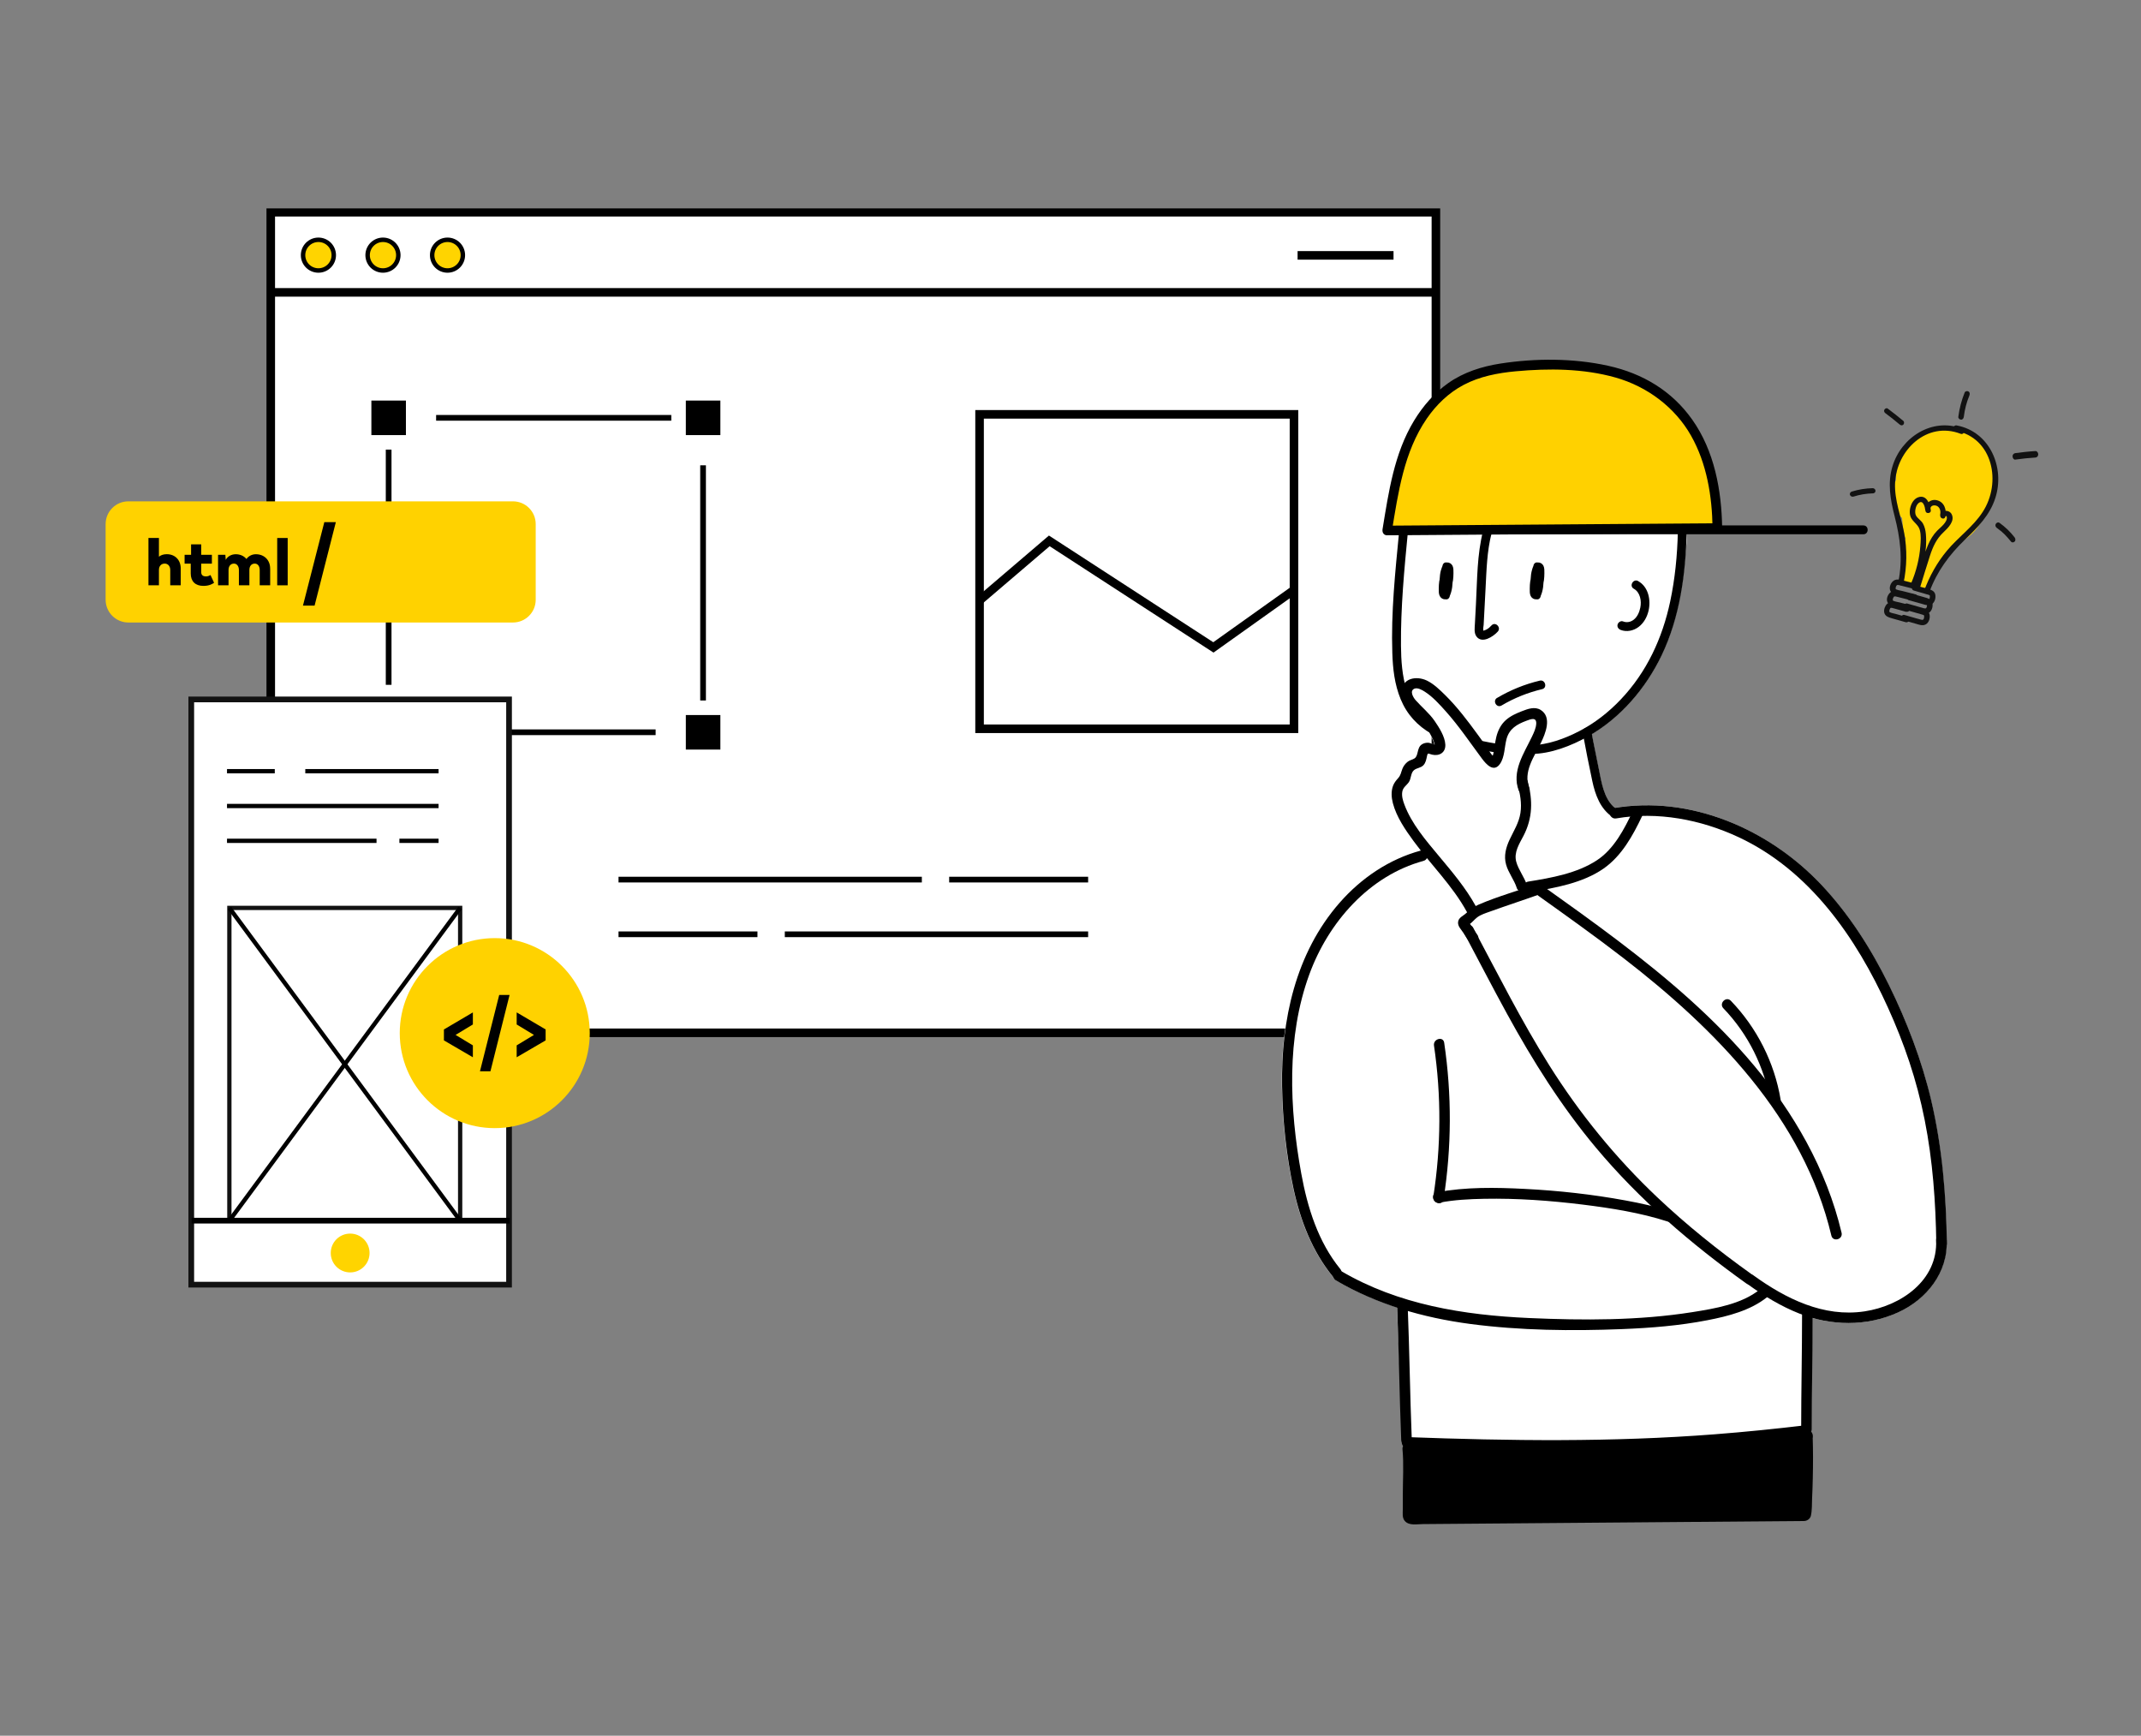 <svg width="750" height="608" viewBox="0 0 750 608" fill="none" xmlns="http://www.w3.org/2000/svg">
<rect x="0" y="0" width="750" height="608" fill="#808080" stroke="none"/>
<path d="M673.606 160.479L673.867 160.214L672.412 162.717C671.628 164.993 673.308 166.434 672.561 165.107C672.412 164.841 672.3 164.576 672.188 164.31C671.628 163.096 671.33 161.959 671.255 160.631C671.143 158.659 671.815 156.573 672.86 154.942C675.472 150.921 679.839 149.48 684.392 150.163C688.05 150.694 691.931 152.704 694.655 155.245C697.529 157.938 698.835 161.921 698.985 165.789C699.134 169.317 698.164 172.996 697.044 176.296C695.924 179.595 694.432 182.63 692.267 185.361C690.252 187.864 687.154 190.291 683.944 190.746C678.458 191.505 676.48 186.195 675.174 181.833C673.793 177.244 673.942 172.541 676.293 168.293C678.346 164.538 681.481 161.2 684.094 157.862L692.006 165.903C691.632 166.282 691.259 166.662 690.886 167.079C689.804 168.255 691.334 166.282 690.438 167.61C689.841 168.52 689.281 169.431 688.796 170.379C688.535 170.872 688.311 171.365 688.124 171.858C688.497 170.948 687.975 172.351 687.9 172.541C687.564 173.489 687.266 174.475 687.005 175.461C685.661 180.392 685.325 187.105 679.279 188.509C675.696 189.343 672.076 187.598 670.621 184.147C669.538 181.492 670.061 178.875 670.658 176.182C671.031 174.627 670.994 174.589 670.994 173.299C670.994 174.323 670.919 173.11 670.807 172.73C670.994 173.223 671.031 173.261 670.807 172.92C670.583 172.579 670.621 172.617 670.882 173.072L671.33 173.451C673.121 174.361 674.726 173.868 676.181 172.01L676.405 171.403C676.181 171.972 675.957 172.541 675.659 173.11C674.763 174.703 673.308 175.878 671.516 176.296C668.717 177.016 665.284 175.385 664.612 172.313C663.231 165.751 665.022 158.773 669.837 154.031C672.711 151.225 677.002 148.835 680.884 151.149C684.765 153.463 684.616 158.81 684.691 162.907C684.803 169.886 684.504 179.368 677.488 183.009C673.644 184.981 669.053 184.336 666.03 181.188C663.007 178.04 662.373 173.565 663.567 169.582C664.761 165.6 669.911 163.893 672.934 167.079C676.517 170.872 676.779 175.84 677.413 180.771C677.562 181.871 677.712 183.009 677.824 184.109C677.898 184.792 677.562 183.768 677.936 184.564C677.114 182.743 677.114 183.085 677.936 183.881C678.943 184.905 679.764 186.119 680.212 187.523C680.884 189.533 680.361 191.315 679.578 193.212L673.27 184.867C674.95 184.564 676.667 184.223 678.346 183.919L679.839 195.108C679.167 195.108 679.167 195.032 679.839 194.957C680.399 194.691 680.399 194.729 679.839 195.07C677.45 196.815 673.494 195.563 672.188 193.022C670.658 190.064 671.666 187.105 674.203 185.247C675.734 184.109 677.898 183.502 679.802 183.73C682.601 184.109 684.915 185.626 685.288 188.66C685.624 191.24 684.019 194.388 681.294 194.919C679.615 195.222 677.898 195.563 676.219 195.867C673.942 196.284 671.815 195.753 670.322 193.819C668.829 191.884 668.978 189.684 669.874 187.485L670.061 187.067L669.314 189.95L670.322 192.302L669.986 191.96C669.762 191.771 669.501 191.543 669.314 191.315C668.344 190.329 667.672 189.191 667.224 187.864C666.59 185.967 666.59 183.768 666.329 181.795C666.217 180.885 666.105 180.013 665.993 179.102C665.918 178.647 665.881 178.192 665.806 177.775C665.881 178.344 665.881 178.23 665.806 177.737C665.657 176.94 665.433 176.22 665.246 175.423C665.06 174.627 665.619 176.03 665.209 175.385C664.724 174.627 666.105 176.258 665.022 175.12L674.39 172.617C674.315 172.92 674.241 174.247 674.203 173.375C674.241 174.627 674.091 173.489 674.054 173.185C674.353 173.641 674.39 173.716 674.129 173.375C674.017 173.148 673.793 172.958 673.532 172.882C674.241 173.451 673.27 172.958 672.86 172.806L672.3 172.92C672.897 172.73 672.897 172.768 672.3 172.958L672.711 172.692C672.3 173.034 672.225 173.072 672.487 172.768C672.748 172.465 672.711 172.541 672.375 172.958C672.636 172.389 672.748 172.275 672.599 172.579C672.487 172.844 672.897 171.592 672.972 171.327C673.084 170.834 673.158 170.379 673.233 169.886C673.084 170.91 673.308 169.089 673.308 168.9C673.42 167.572 673.494 166.245 673.532 164.917C673.569 163.589 673.532 162.262 673.494 160.934C673.494 160.366 673.42 159.835 673.382 159.266C673.382 158.924 673.345 158.583 673.308 158.279C673.382 158.962 673.681 159.607 674.166 160.138L676.629 161.617C677.488 161.807 678.271 161.693 678.943 161.276C678.682 161.428 678.421 161.579 678.159 161.769C679.13 161.124 677.637 162.3 677.45 162.49C677.226 162.717 677.002 162.983 676.816 163.248C677.189 162.755 677.189 162.755 676.816 163.286C676.555 163.779 676.256 164.31 675.957 164.803C675.771 165.183 675.808 165.107 676.032 164.576C675.92 164.879 675.808 165.183 675.696 165.524C675.51 166.169 675.36 166.813 675.248 167.458C675.435 166.093 675.286 168.141 675.286 168.406C675.286 168.748 675.286 169.051 675.36 169.393C675.286 168.71 675.286 168.672 675.398 169.355L668.493 165.372L668.829 165.296L666.366 166.776C666.105 167.041 665.955 167.382 665.843 167.724C665.545 168.482 665.694 168.141 666.291 166.662C666.627 165.941 666.926 165.448 667.523 164.803C668.643 163.59 670.135 162.869 671.74 162.641C675.099 162.186 678.047 163.817 679.988 166.548C681.481 168.634 682.153 171.251 682.153 173.83C682.153 175.423 681.854 177.016 681.556 178.571C681.444 179.102 681.294 179.633 681.182 180.164C681.108 180.392 681.071 180.657 680.996 180.923C681.071 180.24 681.071 180.088 681.071 180.506C681.071 180.961 681.033 180.809 680.959 180.051L677.264 177.396C677.264 177.396 674.017 178.23 674.539 179.14C674.353 178.837 675.099 176.637 675.211 176.22C675.659 174.134 676.181 172.086 676.853 170.075C678.383 165.524 680.585 161.238 684.019 157.862C686.109 155.776 689.878 155.587 691.931 157.862C694.17 160.366 693.872 163.4 691.931 165.903L688.012 170.986C687.676 171.403 687.378 171.82 687.042 172.237C687.415 171.744 687.079 172.199 686.93 172.427C686.407 173.185 685.885 173.944 685.512 174.816C685.773 174.247 685.586 174.665 685.512 175.006C685.101 176.675 685.437 174.627 685.4 175.575C685.4 176.068 685.4 176.561 685.437 177.054C685.362 176.409 685.437 177.054 685.512 177.32C685.773 178.306 686.034 179.292 686.37 180.278C686.519 180.657 686.669 181.037 686.818 181.454C687.079 182.099 687.117 182.212 686.967 181.795C686.706 181.15 686.258 180.619 685.624 180.24L682.787 179.482C682.265 179.482 681.145 180.051 681.929 179.52C682.153 179.368 683.31 178.571 682.339 179.368C682.974 178.875 683.459 178.268 683.982 177.699C683.198 178.533 684.094 177.509 684.243 177.32C684.504 176.902 684.765 176.485 684.989 176.068C685.176 175.689 685.362 175.347 685.549 174.968C685.736 174.551 685.96 173.982 685.661 174.741C686.37 172.92 686.93 171.099 687.341 169.203C687.49 168.596 687.602 167.989 687.676 167.382C687.564 168.293 687.676 166.472 687.676 166.472C687.676 166.32 687.602 164.841 687.676 165.6C687.751 166.282 687.415 164.727 687.415 164.576C687.378 164.045 687.788 165.069 687.303 164.272C687.266 164.196 686.445 162.755 687.005 163.741L686.631 163.362C687.005 163.627 687.042 163.665 686.706 163.438C686.258 163.134 685.81 162.869 685.362 162.603C684.131 161.921 684.317 161.959 683.086 161.579C682.862 161.503 681.332 161.314 682.227 161.39H681.63C682.004 161.39 682.041 161.39 681.742 161.428C681.369 161.541 681.444 161.503 682.078 161.314L681.705 161.541C682.19 161.162 682.302 161.124 682.004 161.39C681.742 161.693 681.78 161.617 682.227 161.124C681.668 161.883 682.377 160.783 682.377 160.29C682.377 160.024 681.817 158.735 682.078 159.266C683.72 162.262 684.243 166.093 681.444 168.596C679.242 170.568 675.659 170.948 673.532 168.596C671.591 166.434 671.18 162.679 673.532 160.555L673.606 160.479Z" fill="#FFD400"/>
<path d="M676.232 194.024L679.136 192.762C681.149 191.87 682.892 194.024 681.498 195.696C679.059 198.592 677.007 201.749 675.264 205.092C674.877 205.835 673.87 206.132 673.096 205.946C671.392 205.538 669.573 205.278 667.908 204.758C666.746 204.386 665.894 203.495 666.011 202.269C666.088 201.489 666.63 200.821 666.785 200.041C667.095 198.592 666.979 196.921 667.017 195.436C667.056 193.579 667.095 191.722 667.017 189.865C667.017 188.342 669.224 187.302 670.308 188.565C671.547 190.013 672.206 191.647 672.244 193.504C672.244 194.99 671.896 196.587 672.322 197.85C672.438 198.147 672.244 197.701 672.36 197.998C672.399 198.073 672.67 198.37 672.631 198.444C672.631 198.37 671.199 198.184 671.238 198.518C671.238 198.444 671.392 198.258 671.431 198.184C671.315 198.444 671.509 197.961 671.509 197.924C671.663 197.515 671.818 197.107 671.934 196.661C672.167 195.956 672.36 195.213 672.438 194.47C672.438 194.136 672.438 193.764 672.438 193.43C672.438 193.282 672.322 193.096 672.322 192.947C672.399 192.984 672.36 192.947 672.322 192.873C671.973 192.353 672.477 192.464 673.793 193.133L674.49 192.464C673.638 193.541 673.212 195.138 672.941 196.438C672.631 197.813 672.477 199.335 672.67 200.747L672.399 199.818L672.477 200.004L671.78 199.335L671.934 199.41L670.967 199.15C670.967 199.15 670.502 199.372 670.967 199.075C671.199 198.964 671.431 198.815 671.663 198.704C671.857 198.592 672.089 198.333 672.322 198.295C672.167 198.964 672.554 199.521 673.406 199.967C672.36 200.078 671.47 199.038 671.47 198.11C671.47 197.033 672.36 196.364 673.406 196.253C674.451 196.141 675.497 196.884 675.884 197.813C676.348 198.89 675.961 200.041 675.148 200.858C673.987 201.972 671.586 203.495 669.921 202.566C668.256 201.638 668.682 198.815 668.914 197.218C669.147 195.436 669.65 193.727 670.386 192.093C670.734 191.313 671.083 190.422 671.857 189.939C672.864 189.308 674.141 189.456 675.032 190.236C676.465 191.499 676.503 193.764 676.232 195.473C676.116 196.29 675.922 197.107 675.651 197.887C675.38 198.667 675.109 199.558 674.645 200.301C673.561 202.009 671.315 202.529 669.805 200.932C668.489 199.521 668.179 197.627 668.256 195.807C668.334 194.247 668.721 192.464 667.559 191.165L670.85 189.865C670.889 192.204 670.85 194.507 670.773 196.847C670.773 197.924 670.734 199.001 670.579 200.041C670.502 200.561 670.424 201.081 670.27 201.601C670.115 202.046 669.728 202.752 669.689 203.012V202.009V202.158C669.573 201.898 669.418 201.601 669.224 201.341C668.953 201.044 668.643 201.118 669.147 201.229C669.379 201.304 669.611 201.341 669.844 201.378L671.238 201.712L674.025 202.344L671.857 203.198C673.716 199.558 676.039 196.216 678.671 193.059L681.033 195.993L678.129 197.255C677.161 197.664 676.039 197.515 675.497 196.587C674.993 195.807 675.226 194.47 676.193 194.061L676.232 194.024Z" fill="#FFD400"/>
<path d="M685.422 149.02C697.048 151.194 702.385 163.745 698.992 174.389C697.086 180.417 692.817 184.728 688.357 189.001C682.868 194.303 678.522 200.14 675.892 207.35C675.472 208.495 673.643 207.999 674.062 206.855C675.93 201.781 678.56 197.05 682.029 192.892C685.955 188.161 691.178 184.537 694.532 179.349C701.203 169.163 698.268 153.331 684.926 150.851C683.706 150.622 684.24 148.791 685.422 149.02Z" fill="#121212"/>
<path d="M686.826 151.956C674.979 147.385 664.306 157.763 663.852 169.191C663.587 175.186 665.933 180.843 667.031 186.651C668.129 192.458 668.015 198.49 666.804 204.335C666.577 205.497 664.76 205.01 664.987 203.848C666.615 195.905 665.669 188.487 663.663 180.731C662.186 174.961 661.165 169.191 662.943 163.346C666.009 153.192 676.834 146.111 687.356 150.158C688.491 150.607 687.999 152.406 686.864 151.956H686.826Z" fill="#121212"/>
<path d="M670.986 205.042L675.007 206.181C676.182 206.523 677.623 206.827 677.927 208.231C678.154 209.294 677.851 210.661 677.017 211.42C675.879 212.445 674.438 211.876 673.148 211.496C671.669 211.078 670.19 210.661 668.673 210.243C667.497 209.902 667.99 208.079 669.166 208.421C670.569 208.839 671.973 209.218 673.414 209.636C673.755 209.712 674.058 209.826 674.4 209.902C674.703 209.978 675.007 210.129 675.348 210.129C675.462 210.129 675.538 210.129 675.651 210.091C675.538 210.091 675.765 209.978 675.651 210.091C675.765 209.978 675.879 209.826 675.917 209.712C675.955 209.598 675.993 209.522 675.993 209.408C676.031 209.256 676.031 209.256 676.031 209.104C676.031 208.915 676.068 208.725 675.993 208.573C675.955 208.497 676.031 208.573 675.879 208.497C675.879 208.497 675.613 208.383 675.689 208.383C675.386 208.269 675.082 208.193 674.779 208.117L670.418 206.865C669.242 206.523 669.735 204.701 670.911 205.042H670.986Z" fill="#121212"/>
<path d="M670.686 206.35L666.05 205.171C665.68 205.097 665.352 204.987 664.983 204.913C664.819 204.913 664.614 204.913 664.573 204.913C664.655 204.876 664.368 205.097 664.45 205.023C664.368 205.134 664.286 205.245 664.204 205.392C664.162 205.503 664.162 205.503 664.204 205.429C664.204 205.503 664.162 205.539 664.121 205.613C664.08 205.724 664.039 205.871 664.039 205.982C664.039 205.834 664.039 206.166 664.039 206.203C664.039 205.982 664.162 206.461 664.039 206.276C664.039 206.313 664.121 206.387 664.162 206.424C664.121 206.35 664.162 206.35 664.204 206.424C664.039 206.35 664.491 206.571 664.368 206.498C664.983 206.756 665.721 206.866 666.378 207.014C667.937 207.419 669.455 207.787 671.014 208.193C671.547 208.34 671.875 208.856 671.711 209.335C671.547 209.814 670.973 210.109 670.44 209.962C669.045 209.593 667.65 209.262 666.255 208.893C665.557 208.709 664.86 208.561 664.162 208.34C663.465 208.119 662.85 207.861 662.439 207.345C661.701 206.424 661.988 205.097 662.603 204.176C662.973 203.623 663.547 203.144 664.286 203.033C665.024 202.923 665.763 203.107 666.501 203.291L671.26 204.508C671.793 204.655 672.122 205.171 671.958 205.65C671.793 206.129 671.219 206.424 670.686 206.276V206.35Z" fill="#121212"/>
<path d="M669.986 208.042L674.007 209.181C675.182 209.523 676.623 209.827 676.927 211.231C677.154 212.294 676.851 213.661 676.017 214.42C674.879 215.445 673.438 214.876 672.148 214.496C670.669 214.078 669.19 213.661 667.673 213.243C666.497 212.902 666.99 211.079 668.166 211.421C669.569 211.839 670.973 212.218 672.414 212.636C672.755 212.712 673.058 212.826 673.4 212.902C673.703 212.978 674.007 213.129 674.348 213.129C674.462 213.129 674.538 213.129 674.651 213.091C674.538 213.091 674.765 212.978 674.651 213.091C674.765 212.978 674.879 212.826 674.917 212.712C674.955 212.598 674.993 212.522 674.993 212.408C675.031 212.256 675.031 212.256 675.031 212.104C675.031 211.915 675.068 211.725 674.993 211.573C674.955 211.497 675.031 211.573 674.879 211.497C674.879 211.497 674.613 211.383 674.689 211.383C674.386 211.269 674.082 211.193 673.779 211.117L669.418 209.865C668.242 209.523 668.735 207.701 669.911 208.042H669.986Z" fill="#121212"/>
<path d="M669.686 210.35L665.05 209.171C664.68 209.097 664.352 208.987 663.983 208.913C663.819 208.913 663.614 208.913 663.573 208.913C663.655 208.876 663.368 209.097 663.45 209.023C663.368 209.134 663.286 209.245 663.204 209.392C663.162 209.503 663.162 209.503 663.204 209.429C663.204 209.503 663.162 209.539 663.121 209.613C663.08 209.724 663.039 209.871 663.039 209.982C663.039 209.834 663.039 210.166 663.039 210.203C663.039 209.982 663.162 210.461 663.039 210.276C663.039 210.313 663.121 210.387 663.162 210.424C663.121 210.35 663.162 210.35 663.204 210.424C663.039 210.35 663.491 210.571 663.368 210.498C663.983 210.756 664.721 210.866 665.378 211.014C666.937 211.419 668.455 211.787 670.014 212.193C670.547 212.34 670.875 212.856 670.711 213.335C670.547 213.814 669.973 214.109 669.44 213.962C668.045 213.593 666.65 213.262 665.255 212.893C664.557 212.709 663.86 212.561 663.162 212.34C662.465 212.119 661.85 211.861 661.439 211.345C660.701 210.424 660.988 209.097 661.603 208.176C661.973 207.623 662.547 207.144 663.286 207.033C664.024 206.923 664.763 207.107 665.501 207.291L670.26 208.508C670.793 208.655 671.122 209.171 670.958 209.65C670.793 210.129 670.219 210.424 669.686 210.276V210.35Z" fill="#121212"/>
<path d="M668.986 212.042L673.007 213.181C674.182 213.523 675.623 213.827 675.927 215.231C676.154 216.294 675.851 217.661 675.017 218.42C673.879 219.445 672.438 218.876 671.148 218.496C669.669 218.078 668.19 217.661 666.673 217.243C665.497 216.902 665.99 215.079 667.166 215.421C668.569 215.839 669.973 216.218 671.414 216.636C671.755 216.712 672.058 216.826 672.4 216.902C672.703 216.978 673.007 217.129 673.348 217.129C673.462 217.129 673.538 217.129 673.651 217.091C673.538 217.091 673.765 216.978 673.651 217.091C673.765 216.978 673.879 216.826 673.917 216.712C673.955 216.598 673.993 216.522 673.993 216.408C674.031 216.256 674.031 216.256 674.031 216.104C674.031 215.915 674.068 215.725 673.993 215.573C673.955 215.497 674.031 215.573 673.879 215.497C673.879 215.497 673.613 215.383 673.689 215.383C673.386 215.269 673.082 215.193 672.779 215.117L668.418 213.865C667.242 213.523 667.735 211.701 668.911 212.042H668.986Z" fill="#121212"/>
<path d="M667.817 214.35L663.645 213.171C663.312 213.097 663.017 212.987 662.685 212.913C662.537 212.913 662.352 212.913 662.315 212.913C662.389 212.876 662.131 213.097 662.205 213.023C662.131 213.134 662.057 213.245 661.983 213.392C661.946 213.503 661.946 213.503 661.983 213.429C661.983 213.503 661.946 213.539 661.909 213.613C661.872 213.724 661.835 213.871 661.835 213.982C661.835 213.834 661.835 214.166 661.835 214.203C661.835 213.982 661.946 214.461 661.835 214.276C661.835 214.313 661.909 214.387 661.946 214.424C661.909 214.35 661.946 214.35 661.983 214.424C661.835 214.35 662.242 214.571 662.131 214.498C662.685 214.756 663.349 214.866 663.94 215.014C665.343 215.419 666.709 215.787 668.113 216.193C668.593 216.34 668.888 216.856 668.74 217.335C668.593 217.814 668.076 218.109 667.596 217.962C666.34 217.593 665.085 217.262 663.829 216.893C663.202 216.709 662.574 216.561 661.946 216.34C661.319 216.119 660.765 215.861 660.395 215.345C659.731 214.424 659.989 213.097 660.543 212.176C660.875 211.623 661.392 211.144 662.057 211.033C662.722 210.923 663.386 211.107 664.051 211.291L668.334 212.508C668.814 212.655 669.109 213.171 668.962 213.65C668.814 214.129 668.297 214.424 667.817 214.276V214.35Z" fill="#121212"/>
<path d="M670.885 204.809C672.323 200.192 673.496 195.388 675.389 190.921C676.183 189.045 677.205 187.318 678.605 185.892C679.324 185.141 680.157 184.503 680.838 183.715C681.179 183.34 681.482 182.927 681.709 182.476C681.936 182.063 682.049 181.576 681.974 181.088C681.86 180.675 681.671 180.637 681.444 180.937L679.627 180.45C679.854 179.399 679.779 178.198 678.87 177.447C677.962 176.696 675.956 176.884 676.297 178.498L674.442 178.761C674.329 177.672 673.723 174.895 672.096 176.208C670.998 177.072 670.544 179.549 671.226 180.675C671.869 181.726 673.042 182.326 673.648 183.452C674.253 184.578 674.518 185.779 674.632 187.018C675.199 193.098 673.496 199.629 671.15 205.146C670.696 206.235 669.068 205.296 669.523 204.208C671.263 200.117 672.361 195.763 672.702 191.334C672.853 189.495 673.004 187.468 672.512 185.667C672.02 183.865 670.506 183.114 669.56 181.576C668.236 179.436 669.371 175.232 671.793 174.257C674.821 173.018 676.145 176.546 676.373 178.798C676.486 179.849 674.745 180.074 674.518 179.061C674.026 176.771 675.994 174.707 678.378 175.195C681.103 175.758 681.974 178.573 681.482 180.975C681.217 182.176 679.514 181.651 679.665 180.487C679.93 178.535 682.693 178.46 683.601 179.999C685.001 182.439 682.39 184.954 680.8 186.455C678.34 188.744 677.092 191.522 676.07 194.675C674.934 198.203 673.837 201.768 672.739 205.334C672.399 206.498 670.544 206.01 670.923 204.846L670.885 204.809Z" fill="#121212"/>
<path d="M689.893 138.514C688.892 140.904 688.238 143.454 687.931 146.004C687.854 146.522 687.546 147 686.969 147C686.507 147 685.93 146.562 686.007 146.004C686.392 143.056 687.123 140.227 688.238 137.478C688.431 137 689.162 136.88 689.546 137.12C690.047 137.398 690.085 137.996 689.893 138.474V138.514Z" fill="#121212"/>
<path d="M665.546 148.774C663.924 147.374 662.198 146.047 660.437 144.72C660.058 144.462 659.851 143.909 660.127 143.467C660.368 143.062 660.921 142.841 661.3 143.135C663.164 144.499 664.959 145.973 666.754 147.447C667.099 147.742 667.065 148.442 666.754 148.737C666.374 149.106 665.926 149.069 665.546 148.737V148.774Z" fill="#121212"/>
<path d="M705.941 158.725C708.314 158.408 710.686 158.136 713.059 158C713.548 158 714 158.544 714 159.133C714 159.768 713.586 160.221 713.059 160.267C710.686 160.403 708.314 160.674 705.941 160.992C705.452 161.082 705 160.403 705 159.859C705 159.179 705.452 158.816 705.941 158.725Z" fill="#121212"/>
<path d="M656.026 172.816C653.727 172.89 651.428 173.26 649.246 173.964C648.739 174.113 648.193 173.779 648.038 173.334C647.882 172.816 648.232 172.334 648.7 172.186C651.077 171.445 653.532 171.074 656.026 171C656.532 171 657 171.445 657 171.926C657 172.445 656.571 172.816 656.026 172.853V172.816Z" fill="#121212"/>
<path d="M700.444 183.149C702.424 184.572 704.216 186.28 705.747 188.272C706.046 188.678 706.121 189.328 705.747 189.694C705.411 190.06 704.776 190.142 704.44 189.694C703.693 188.759 702.909 187.865 702.087 187.052C701.901 186.849 701.677 186.645 701.453 186.483C701.341 186.402 701.228 186.28 701.154 186.198C701.079 186.158 701.042 186.076 700.967 186.036C700.93 186.036 700.818 185.914 700.892 185.995C700.444 185.629 699.959 185.263 699.473 184.897C699.063 184.613 698.838 184.003 699.137 183.515C699.399 183.068 699.959 182.824 700.407 183.149H700.444Z" fill="#121212"/>
<g clip-path="url(#clip0_2426_6530)">
<path d="M375.355 162.103C373.552 162.829 371.749 163.555 369.831 163.796C367.914 164.038 365.865 163.654 364.393 162.43C362.841 161.124 362.187 159.023 361.996 156.986C361.805 154.95 362.056 152.918 361.986 150.883C361.818 147.236 360.541 143.678 358.369 140.754C362.684 140.437 367.055 141.813 370.419 144.527C373.783 147.242 376.06 151.213 376.682 155.49C377.066 158.133 376.713 161.533 374.24 162.635" fill="#FFD400"/>
<path d="M375.865 163.034C373.069 164.173 370.152 165.31 367.058 164.754C364.245 164.241 362.281 162.267 361.434 159.599C360.491 156.628 361.122 153.473 360.885 150.409C360.632 147.083 359.369 143.947 357.394 141.268C356.881 140.577 357.639 139.719 358.345 139.666C364.634 139.33 370.736 142.154 374.407 147.228C376.243 149.765 377.467 152.779 377.783 155.925C378.084 158.768 377.531 162.126 374.75 163.566C373.532 164.198 372.492 162.314 373.73 161.703C376.247 160.4 375.918 156.751 375.388 154.449C374.802 151.885 373.589 149.455 371.886 147.463C368.54 143.541 363.514 141.534 358.373 141.822L359.324 140.221C360.844 142.311 361.977 144.7 362.583 147.244C363.228 149.95 363.028 152.606 363.047 155.366C363.067 158.126 363.624 161.314 366.488 162.412C369.352 163.509 372.292 162.231 374.885 161.211C376.142 160.701 377.202 162.565 375.905 163.075L375.865 163.034Z" fill="#121212"/>
<path d="M376.365 161.952C381.796 166.501 386.511 171.868 390.31 177.85C392.16 180.81 393.826 183.91 395.208 187.127C396.396 189.899 397.662 192.832 397.879 195.876C398.232 200.613 394.045 205.846 389.092 202.974C383.461 199.692 382.213 191.461 379.998 185.919C377.066 178.536 372.877 171.704 370.998 163.93C370.713 162.738 372.553 162.294 372.837 163.486C374.642 170.857 378.533 177.383 381.392 184.322C382.947 188.085 386.941 205.388 393.668 201.411C397.264 199.294 395.926 194.405 394.824 191.312C393.509 187.632 391.789 184.069 389.825 180.705C385.955 174.078 380.905 168.204 375.036 163.287C374.101 162.492 375.47 161.197 376.405 161.952L376.365 161.952Z" fill="#121212"/>
</g>
<g clip-path="url(#clip1_2426_6530)">
<path d="M456.84 225.527C456.976 225.106 457.111 224.629 457.301 224.235C457.355 223.758 457.626 223.309 458.06 223.084C458.331 222.972 458.629 222.972 458.9 223.028C459.686 222.972 460.445 223.421 460.825 224.179C461.204 224.965 461.15 225.948 461.15 226.791C461.15 227.633 461.096 228.475 460.988 229.289C460.96 229.514 460.879 229.739 460.852 229.963C460.798 231.143 460.662 232.294 460.337 233.417C460.201 233.838 460.066 234.315 459.876 234.708C459.822 235.186 459.551 235.635 459.117 235.86C458.846 235.972 458.548 235.972 458.277 235.916C457.491 235.972 456.732 235.523 456.352 234.765C455.946 234.006 456 233.024 456 232.181C456 231.339 456.054 230.497 456.163 229.683C456.19 229.458 456.271 229.233 456.298 229.009C456.352 227.829 456.488 226.678 456.813 225.555L456.84 225.527Z" fill="black"/>
<path d="M488.69 225.527C488.826 225.106 488.961 224.629 489.151 224.235C489.205 223.758 489.476 223.309 489.91 223.084C490.181 222.972 490.479 222.972 490.75 223.028C491.536 222.972 492.295 223.421 492.675 224.179C493.054 224.965 493 225.948 493 226.791C493 227.633 492.946 228.475 492.837 229.289C492.81 229.514 492.729 229.739 492.702 229.963C492.648 231.143 492.512 232.294 492.187 233.417C492.051 233.838 491.916 234.315 491.726 234.708C491.672 235.186 491.401 235.635 490.967 235.86C490.696 235.972 490.398 235.972 490.127 235.916C489.341 235.972 488.582 235.523 488.202 234.765C487.823 233.978 487.877 232.996 487.877 232.153C487.877 231.311 487.931 230.469 488.04 229.654C488.067 229.43 488.148 229.205 488.175 228.981C488.229 227.801 488.365 226.65 488.69 225.527Z" fill="black"/>
</g>
<g clip-path="url(#clip2_2426_6530)">
<rect x="95.263" y="74.33" width="407.84" height="287.555" fill="white"/>
<path d="M503.001 74.344H94.847V361.78H503.001V74.344Z" stroke="black" stroke-width="3" stroke-miterlimit="10"/>
<path d="M488.159 89.455H454.551" stroke="black" stroke-width="3" stroke-miterlimit="10"/>
<path d="M111.543 94.752C114.513 94.752 116.921 92.344 116.921 89.374C116.921 86.404 114.513 83.997 111.543 83.997C108.574 83.997 106.166 86.404 106.166 89.374C106.166 92.344 108.574 94.752 111.543 94.752Z" fill="#FFD400" stroke="black" stroke-width="1.56" stroke-miterlimit="10"/>
<path d="M134.155 94.752C137.125 94.752 139.533 92.344 139.533 89.374C139.533 86.404 137.125 83.997 134.155 83.997C131.185 83.997 128.778 86.404 128.778 89.374C128.778 92.344 131.185 94.752 134.155 94.752Z" fill="#FFD400" stroke="black" stroke-width="1.56" stroke-miterlimit="10"/>
<path d="M156.767 94.752C159.737 94.752 162.144 92.344 162.144 89.374C162.144 86.404 159.737 83.997 156.767 83.997C153.797 83.997 151.39 86.404 151.39 89.374C151.39 92.344 153.797 94.752 156.767 94.752Z" fill="#FFD400" stroke="black" stroke-width="1.56" stroke-miterlimit="10"/>
<path d="M95.062 102.414H502.839" stroke="black" stroke-width="3" stroke-miterlimit="10"/>
<path d="M246.286 250.871V256.504H240.654" stroke="black" stroke-width="2" stroke-miterlimit="10"/>
<path d="M229.67 256.504H147.276" stroke="black" stroke-width="2" stroke-miterlimit="10"/>
<path d="M141.791 256.504H136.145V250.871" stroke="black" stroke-width="2" stroke-miterlimit="10"/>
<path d="M136.145 239.888V157.493" stroke="black" stroke-width="2" stroke-miterlimit="10"/>
<path d="M136.145 152.008V146.361H141.791" stroke="black" stroke-width="2" stroke-miterlimit="10"/>
<path d="M152.774 146.361H235.155" stroke="black" stroke-width="2" stroke-miterlimit="10"/>
<path d="M240.654 146.361H246.286V152.008" stroke="black" stroke-width="2" stroke-miterlimit="10"/>
<path d="M246.286 162.991V245.373" stroke="black" stroke-width="2" stroke-miterlimit="10"/>
<path d="M142.194 140.312H130.095V152.411H142.194V140.312Z" fill="black"/>
<path d="M240.25 152.411H252.349V140.312H240.25V152.411Z" fill="black"/>
<path d="M240.25 262.567H252.349V250.468H240.25V262.567Z" fill="black"/>
<path d="M130.095 262.567H142.194V250.468H130.095V262.567Z" fill="black"/>
<path d="M322.927 308.114H216.67" stroke="black" stroke-width="2" stroke-miterlimit="10"/>
<path d="M381.177 308.114H332.499" stroke="black" stroke-width="2" stroke-miterlimit="10"/>
<path d="M274.92 327.271H381.177" stroke="black" stroke-width="2" stroke-miterlimit="10"/>
<path d="M216.67 327.271H265.335" stroke="black" stroke-width="2" stroke-miterlimit="10"/>
<path d="M179.69 175.614L44.972 175.614C40.569 175.614 37 179.184 37 183.586V210.084C37 214.486 40.569 218.056 44.972 218.056L179.69 218.056C184.093 218.056 187.662 214.486 187.662 210.084V183.586C187.662 179.184 184.093 175.614 179.69 175.614Z" fill="#FFD200"/>
<path d="M63.309 199.127V205.015H59.639V199.651C59.639 198.307 58.832 197.42 57.689 197.42C56.479 197.42 55.673 198.28 55.673 199.651V205.015H52.003V188.44H55.673V195.013C56.305 194.476 57.232 194.126 58.429 194.126C61.279 194.126 63.309 196.116 63.309 199.114V199.127Z" fill="black"/>
<path d="M66.817 200.861V197.433H64.666V194.341H66.938V190.671H70.487V194.341H74.225V197.433H70.487V200.431C70.487 201.547 71.254 201.91 72.141 201.91C72.934 201.91 73.458 201.587 73.74 201.426L74.991 204.142C74.52 204.464 73.418 205.231 71.254 205.231C68.444 205.231 66.817 203.671 66.817 200.861Z" fill="black"/>
<path d="M94.645 199.127V205.015H90.975V199.651C90.975 198.307 90.276 197.42 89.241 197.42C88.098 197.42 87.359 198.28 87.359 199.651V205.015H83.689V199.651C83.689 198.307 82.949 197.42 81.968 197.42C80.812 197.42 80.059 198.28 80.059 199.651V205.015H76.389V194.341H78.943L79.078 196.129C79.629 194.987 80.987 194.14 82.586 194.14C84.186 194.14 85.49 194.785 86.324 195.807C86.996 194.879 88.152 194.14 89.644 194.14C92.494 194.14 94.632 196.129 94.632 199.127H94.645Z" fill="black"/>
<path d="M97.105 188.453H100.775V205.029H97.105V188.453Z" fill="black"/>
<path d="M113.613 182.895H117.648L110.201 212.141H106.127L113.613 182.895Z" fill="black"/>
<path d="M453.287 145.138H343.146V255.281H453.287V145.138Z" stroke="black" stroke-width="3" stroke-miterlimit="10"/>
<path d="M343.146 210.326L367.572 189.461L425.056 226.781L453.287 206.669" stroke="black" stroke-width="3" stroke-miterlimit="10"/>
</g>
<rect x="67" y="245" width="111.321" height="205" fill="white" stroke="#121212" stroke-width="2"/>
<rect x="80.349" y="318.031" width="80.847" height="109.555" fill="white" stroke="#121212" stroke-width="1.5"/>
<path d="M67.133 427.58H178.566" stroke="black" stroke-width="2" stroke-miterlimit="10"/>
<path d="M80.354 318.036L161.19 427.58" stroke="black" stroke-width="1.5" stroke-miterlimit="10"/>
<path d="M80.354 427.58L161.19 318.036" stroke="black" stroke-width="1.5" stroke-miterlimit="10"/>
<path d="M96.256 270.138H79.523" stroke="black" stroke-width="1.5" stroke-miterlimit="10"/>
<path d="M153.634 270.138H106.946" stroke="black" stroke-width="1.5" stroke-miterlimit="10"/>
<path d="M153.634 282.334H79.523" stroke="black" stroke-width="1.5" stroke-miterlimit="10"/>
<path d="M131.9 294.529H79.523" stroke="black" stroke-width="1.5" stroke-miterlimit="10"/>
<path d="M153.634 294.529H139.913" stroke="black" stroke-width="1.5" stroke-miterlimit="10"/>
<circle cx="122.661" cy="438.912" r="6.799" fill="#FFD400"/>
<g clip-path="url(#clip3_2426_6530)">
<path d="M469.15 316.262C476.712 307.617 486.499 300.975 497.604 297.961C497.604 297.961 497.604 297.961 497.62 297.961C496.763 296.868 495.907 295.775 495.083 294.665C492.183 290.707 489.053 286.169 487.8 281.35C487.29 279.379 487.125 277.209 487.85 275.271C488.245 274.212 488.888 273.417 489.629 272.588C490.601 271.512 490.601 270.634 491.129 269.309C491.524 268.316 492.15 267.487 492.99 266.825C493.732 266.245 494.621 266.146 495.363 265.666C496.829 264.738 496.137 262.005 497.884 260.796C498.51 260.366 499.251 260.167 500.009 260.167C500.833 260.167 501.657 260.664 502.431 260.763C502.382 260.532 502.332 260.3 502.25 260.068C502.019 259.356 501.673 258.66 501.344 257.981C501.096 257.468 500.816 256.971 500.536 256.474C496.038 253.725 492.628 249.866 490.601 244.914C488.492 239.796 487.85 234.198 487.669 228.716C487.207 214.854 488.624 200.909 489.959 187.13H486.351C484.374 187.13 484.357 184.033 486.351 184.033H588.846C589.357 184.033 589.934 184.314 590.181 184.794C591.482 187.378 590.626 191.121 590.428 193.936C590.131 197.911 589.67 201.87 589.044 205.795C587.841 213.314 585.946 220.75 582.849 227.723C577.56 239.647 568.779 250.363 557.575 257.12C558.481 261.939 559.503 266.726 560.442 271.529C561.233 275.619 562.353 280.273 565.731 282.973C592.454 278.617 619.639 290.508 637.927 309.869C647.665 320.187 655.375 332.294 661.636 345.013C668.012 357.948 673.186 371.496 676.481 385.557C680.32 401.953 681.687 418.796 681.918 435.573C681.918 435.689 681.868 435.772 681.868 435.871C681.704 446.537 674.355 455.398 664.849 459.72C655.392 464.026 644.765 464.457 634.879 461.675C634.847 474.626 634.583 487.577 634.566 500.512C634.566 500.909 634.451 501.208 634.286 501.473C634.089 502.185 633.528 502.831 632.622 502.93C596.705 507.22 560.673 508.71 524.508 508.031C513.75 507.832 503.864 507.004 493.122 506.59C491.458 506.524 490.618 505.182 491.31 504.106C490.7 488.737 489.975 473.351 489.366 457.981C481.902 455.547 474.686 452.417 467.865 448.425C467.387 448.144 467.123 447.763 467.025 447.349C466.959 447.282 466.893 447.216 466.827 447.15C459.594 438.289 455.475 427.541 453.053 416.428C450.499 404.669 449.231 392.43 449.033 380.406C448.654 357.435 453.729 333.851 469.166 316.212L469.15 316.262Z" fill="white"/>
<path d="M504.843 199.536C504.978 199.115 505.114 198.637 505.304 198.244C505.358 197.767 505.629 197.318 506.062 197.093C506.334 196.981 506.632 196.981 506.903 197.037C507.689 196.981 508.448 197.43 508.827 198.188C509.207 198.974 509.153 199.957 509.153 200.799C509.153 201.642 509.098 202.484 508.99 203.298C508.963 203.523 508.882 203.747 508.854 203.972C508.8 205.151 508.665 206.303 508.339 207.426C508.204 207.847 508.068 208.324 507.879 208.717C507.824 209.195 507.553 209.644 507.12 209.868C506.849 209.981 506.55 209.981 506.279 209.925C505.493 209.981 504.734 209.531 504.355 208.773C503.948 208.015 504.002 207.033 504.002 206.19C504.002 205.348 504.057 204.506 504.165 203.691C504.192 203.467 504.273 203.242 504.301 203.017C504.355 201.838 504.49 200.687 504.816 199.564L504.843 199.536Z" fill="black"/>
<path d="M536.692 199.536C536.827 199.115 536.963 198.637 537.153 198.244C537.207 197.767 537.478 197.318 537.912 197.093C538.183 196.981 538.481 196.981 538.752 197.037C539.538 196.981 540.297 197.43 540.676 198.188C541.056 198.974 541.002 199.957 541.002 200.799C541.002 201.642 540.948 202.484 540.839 203.298C540.812 203.523 540.731 203.747 540.704 203.972C540.649 205.151 540.514 206.303 540.189 207.426C540.053 207.847 539.917 208.324 539.728 208.717C539.674 209.195 539.402 209.644 538.969 209.868C538.698 209.981 538.4 209.981 538.128 209.925C537.342 209.981 536.583 209.531 536.204 208.773C535.824 207.987 535.879 207.004 535.879 206.162C535.879 205.32 535.933 204.477 536.041 203.663C536.068 203.439 536.15 203.214 536.177 202.989C536.231 201.81 536.367 200.659 536.692 199.536Z" fill="black"/>
<path d="M632.704 502.963C596.936 507.236 561.051 508.743 525.036 508.064C514.293 507.865 503.551 507.518 492.825 507.12C490.453 507.037 490.436 503.311 492.825 503.394C528.775 504.735 564.759 505.199 600.659 502.417C611.368 501.589 622.045 500.495 632.704 499.237C635.061 498.955 635.044 502.682 632.704 502.963Z" fill="black"/>
<path d="M678.293 435.573C678.079 421.082 677.057 406.557 674.223 392.314C671.39 378.071 667.057 365.533 661.323 352.88C650.218 328.385 633.94 304.901 609.012 293.241C595.782 287.064 580.641 284.182 566.159 286.683C563.82 287.08 562.831 283.503 565.171 283.089C592.092 278.435 619.573 290.376 637.993 309.886C647.73 320.204 655.441 332.31 661.702 345.03C667.963 357.749 673.251 371.512 676.547 385.573C680.385 401.953 681.753 418.796 682 435.573C682.033 437.975 678.326 437.975 678.293 435.573Z" fill="black"/>
<path d="M535.333 308.809C543.406 307.517 552.435 305.927 559.404 301.34C565.45 297.365 569.042 290.326 572.057 283.95C573.079 281.78 576.275 283.668 575.254 285.838C571.991 292.711 568.087 299.816 561.727 304.255C554.494 309.289 544.823 311.045 536.321 312.403C533.982 312.784 532.977 309.19 535.333 308.809Z" fill="black"/>
<path d="M557.41 255.927C558.366 261.144 559.503 266.345 560.508 271.545C561.365 275.901 562.534 280.936 566.472 283.536C568.12 284.629 566.587 287.312 564.923 286.219C560.607 283.387 558.827 278.451 557.789 273.599C556.587 268.017 555.483 262.386 554.445 256.755C554.082 254.801 557.048 253.973 557.41 255.927Z" fill="black"/>
<path d="M518.264 259.372C519.45 259.637 520.653 259.869 521.856 260.084C522.449 260.184 523.025 260.283 523.619 260.382C523.899 260.432 524.179 260.465 524.475 260.515C524.624 260.532 524.755 260.548 524.904 260.581C524.558 260.532 525.151 260.614 525.2 260.614C525.991 260.714 526.782 261.26 526.749 262.171C526.716 262.916 526.057 263.827 525.2 263.728C522.597 263.397 520.01 262.933 517.44 262.386C516.649 262.221 516.122 261.244 516.369 260.482C516.633 259.654 517.424 259.223 518.264 259.405V259.372Z" fill="black"/>
<path d="M590.856 186.384C590.494 201.058 588.451 216.328 582.025 229.677C576.44 241.27 567.527 251.638 556.274 257.964C550.441 261.26 543.192 264.092 536.404 264.092C534.427 264.092 534.41 260.995 536.404 260.995C542.072 260.995 548.2 258.71 553.16 256.143C558.63 253.311 563.523 249.485 567.757 245.013C576.835 235.474 582.355 223.516 585.073 210.697C586.77 202.714 587.561 194.549 587.759 186.401C587.808 184.413 590.889 184.397 590.84 186.401L590.856 186.384Z" fill="black"/>
<path d="M501.525 257.07C496.566 254.288 492.842 250.23 490.667 244.947C488.492 239.664 487.916 234.231 487.735 228.749C487.257 214.556 488.756 200.296 490.124 186.186C490.321 184.215 493.402 184.198 493.204 186.186C491.919 199.468 490.651 212.8 490.766 226.166C490.815 231.416 491.161 236.732 492.76 241.767C494.539 247.315 498.015 251.572 503.073 254.404C504.803 255.381 503.255 258.047 501.525 257.087V257.07Z" fill="black"/>
<path d="M486.416 184.049C529.649 184.049 572.881 184.049 616.114 184.049C628.322 184.049 640.547 184.049 652.756 184.049C654.733 184.049 654.749 187.146 652.756 187.146C609.523 187.146 566.291 187.146 523.059 187.146C510.85 187.146 498.625 187.146 486.416 187.146C484.439 187.146 484.423 184.049 486.416 184.049Z" fill="black"/>
<path d="M485.939 185.838C487.52 176.232 489.102 165.417 492.727 156.391C496.368 147.365 502.25 138.935 510.636 134.066C518.626 129.412 528.149 128.352 537.376 127.987C553.621 127.341 571.151 128.998 583.64 139.465C596.952 150.627 601.417 167.587 601.615 185.01L485.939 185.838Z" fill="#FFD100"/>
<path d="M484.307 185.391C486.449 172.356 488.36 158.875 495.33 147.381C498.444 142.247 502.431 137.643 507.341 134.182C512.712 130.389 519.104 128.368 525.546 127.358C537.821 125.453 551.15 125.437 563.309 128.12C575.468 130.803 585.666 136.931 592.767 146.951C600.56 157.948 603.081 171.744 603.279 184.993C603.279 185.904 602.504 186.666 601.598 186.682C588.517 186.782 575.451 186.865 562.37 186.964C541.676 187.113 520.982 187.262 500.289 187.411C495.494 187.444 490.7 187.477 485.906 187.511C483.747 187.511 483.747 184.148 485.906 184.132C498.987 184.033 512.053 183.95 525.134 183.85C545.828 183.701 566.521 183.552 587.215 183.403C592.009 183.37 596.804 183.337 601.598 183.304L599.918 184.993C599.753 173.83 597.924 162.386 592.355 152.565C586.787 142.744 577.099 135.391 565.862 132.227C554.642 129.064 542.483 128.998 530.95 130.058C524.689 130.637 518.313 131.863 512.712 134.827C507.489 137.577 503.156 141.767 499.811 146.619C491.771 158.312 489.794 172.588 487.537 186.285C487.191 188.421 483.945 187.511 484.307 185.391Z" fill="black"/>
<path d="M522.515 186.749C520.867 193.125 520.735 199.75 520.389 206.308C520.208 209.654 520.027 212.999 519.862 216.328C519.813 217.156 519.78 218.001 519.73 218.829C519.73 219.144 519.417 220.634 519.665 220.883C519.665 221.164 519.697 221.164 519.714 220.899C520.093 220.8 520.455 220.651 520.785 220.469C521.46 220.121 521.971 219.624 522.482 219.077C523.833 217.603 526.008 219.806 524.657 221.263C523.075 223.002 519.17 225.586 517.226 222.969C516.287 221.711 516.6 219.922 516.666 218.465C516.781 216.196 516.913 213.927 517.028 211.658C517.49 203.095 517.391 194.251 519.549 185.904C520.043 183.983 523.026 184.794 522.515 186.732V186.749Z" fill="black"/>
<path d="M573.853 203.559C577.445 205.546 578.368 210.184 577.494 213.927C576.984 216.129 575.847 218.216 574.034 219.591C572.222 220.965 569.817 221.462 567.724 220.651C566.95 220.353 566.406 219.607 566.653 218.746C566.851 218.001 567.774 217.355 568.548 217.67C569.85 218.183 571.25 217.918 572.354 217.024C573.606 216.013 574.265 214.44 574.595 212.883C575.105 210.515 574.578 207.468 572.321 206.225C570.591 205.265 572.14 202.582 573.87 203.542L573.853 203.559Z" fill="black"/>
<path d="M532.071 277.06C529.418 270.22 533.817 263.976 536.651 258.047C537.31 256.656 538.068 255.066 538.15 253.493C538.266 251.075 536.206 251.903 534.674 252.483C531.395 253.708 528.726 255.248 527.754 258.826C526.996 261.608 527.144 265.152 525.447 267.587C523.256 270.734 520.604 267.703 519.137 265.732C514.969 260.134 511.064 254.304 506.402 249.104C504.243 246.702 501.854 244.036 499.119 242.297C498.213 241.717 496.582 240.757 495.462 241.237C493.666 242.015 495.083 244.367 495.939 245.311C498.147 247.796 500.651 249.783 502.563 252.549C504.111 254.818 506.171 257.998 506.303 260.83C506.434 263.662 504.161 264.937 501.656 264.341C500.305 264.026 500.174 263.48 499.861 264.954C499.63 266.047 499.432 267.156 498.658 268.017C497.719 269.044 496.285 268.945 495.297 269.806C494.144 270.8 494.374 272.738 493.517 273.98C492.694 275.156 491.491 275.785 491.227 277.309C490.964 278.832 491.425 280.406 491.952 281.797C494.457 288.554 499.515 294.417 504.062 299.866C508.609 305.315 513.47 311.028 516.995 317.454C518.149 319.558 514.952 321.446 513.799 319.342C508.807 310.25 501.327 302.979 495.214 294.665C492.315 290.707 489.184 286.169 487.932 281.35C487.421 279.379 487.257 277.209 487.982 275.272C488.377 274.212 489.02 273.417 489.761 272.589C490.733 271.512 490.733 270.634 491.26 269.309C491.656 268.316 492.282 267.487 493.122 266.825C493.863 266.245 494.753 266.146 495.495 265.666C496.961 264.738 496.269 262.006 498.015 260.797C498.641 260.366 499.383 260.167 500.141 260.167C501.08 260.167 502.019 260.83 502.892 260.813L502.645 261.095C502.596 260.747 502.513 260.416 502.381 260.084C502.151 259.372 501.805 258.677 501.475 257.998C500.866 256.755 500.174 255.58 499.399 254.437C497.933 252.3 496.121 250.611 494.259 248.839C492.397 247.067 490.914 245.013 490.98 242.396C491.096 237.494 496.187 236.666 499.795 238.372C502.217 239.531 504.293 241.568 506.204 243.44C508.362 245.56 510.356 247.845 512.25 250.197C514.145 252.549 515.892 254.901 517.638 257.302C518.61 258.627 519.566 259.968 520.538 261.293C521.164 262.155 522.68 265.119 523.783 265.285L522.35 265.467C523.207 265.053 523.339 262.502 523.487 261.674C523.701 260.498 523.882 259.306 524.162 258.147C524.723 255.878 525.761 253.774 527.523 252.218C529.155 250.777 531.165 249.882 533.175 249.104C535.185 248.325 537.656 247.398 539.715 248.69C543.768 251.224 541.347 257.004 539.765 260.25C537.376 265.152 533.504 270.386 535.712 276.067C536.585 278.302 532.993 279.263 532.137 277.06H532.071Z" fill="black"/>
<path d="M531.313 310.979C530.39 308.13 528.397 305.762 527.589 302.863C526.733 299.816 527.524 296.885 528.825 294.102C530.275 291.022 532.087 288.223 532.615 284.778C533.142 281.333 532.483 277.988 531.593 274.708C530.967 272.39 534.542 271.396 535.168 273.715C536.964 280.339 536.915 286.517 533.718 292.711C532.252 295.543 530.242 298.541 531.148 301.87C531.939 304.735 533.933 307.136 534.872 309.985C535.613 312.271 532.038 313.248 531.296 310.979H531.313Z" fill="black"/>
<path d="M524.442 244.467C529.089 241.717 534.147 239.664 539.386 238.422C541.314 237.958 542.137 240.955 540.21 241.403C535.201 242.595 530.423 244.5 525.991 247.133C524.278 248.143 522.729 245.477 524.442 244.45V244.467Z" fill="black"/>
<path d="M540.094 312.999C534.064 315.169 527.968 317.14 521.955 319.309C520.439 319.856 518.791 320.353 517.49 321.313C516.435 322.108 515.661 323.218 514.524 323.93C514.376 324.029 514.227 324.112 514.063 324.179C513.519 324.493 513.601 324.029 514.326 322.771C514.458 322.837 514.623 323.152 514.705 323.268C515.035 323.715 515.348 324.179 515.661 324.659C516.237 325.553 516.765 326.514 517.44 327.342C518.939 329.18 516.32 331.847 514.821 329.975C513.98 328.932 513.288 327.806 512.563 326.679C511.838 325.553 510.619 324.427 510.768 323.003C510.932 321.346 512.596 320.866 513.634 319.839C514.952 318.548 516.287 317.587 518 316.858C524.838 313.91 532.137 311.923 539.139 309.389C541.396 308.577 542.352 312.171 540.127 312.983L540.094 312.999Z" fill="black"/>
<path d="M540.72 310.532C575.6 335.391 611.896 361.525 632.836 400.098C638.257 410.085 642.491 420.75 645.111 431.83C645.654 434.165 642.096 435.159 641.535 432.824C631.815 391.668 600.906 360.449 568.564 335.507C558.844 328.004 548.843 320.883 538.842 313.745C536.914 312.37 538.76 309.14 540.72 310.532Z" fill="black"/>
<path d="M606.327 350.561C615.438 360.035 621.6 372.175 623.758 385.176C624.154 387.527 620.579 388.538 620.183 386.169C618.124 373.765 612.407 362.238 603.707 353.195C602.043 351.472 604.663 348.839 606.327 350.561Z" fill="black"/>
<path d="M469.809 445.245C489.843 457.021 512.794 460.664 535.646 461.691C554.626 462.536 574.051 462.602 592.866 459.621C600.692 458.379 610.083 456.839 616.476 451.688C618.321 450.197 620.957 452.831 619.096 454.321C613.214 459.058 605.404 461.045 598.138 462.453C588.302 464.374 578.252 465.169 568.251 465.567C550.589 466.262 532.548 466.08 514.985 463.761C498.526 461.575 482.33 456.938 467.931 448.491C465.871 447.282 467.733 444.053 469.809 445.278V445.245Z" fill="black"/>
<path d="M505.907 365.268C508.609 383.503 508.527 401.936 505.677 420.138C505.314 422.506 501.739 421.496 502.101 419.144C504.836 401.655 504.919 383.768 502.332 366.245C501.986 363.894 505.561 362.883 505.907 365.252V365.268Z" fill="black"/>
<path d="M503.337 417.653C513.437 415.749 523.965 415.931 534.18 416.461C545.976 417.057 557.789 418.366 569.405 420.502C574.727 421.479 580.032 422.638 585.189 424.295C587.446 425.023 586.49 428.617 584.2 427.889C574.595 424.791 564.462 423.202 554.478 421.959C543.027 420.552 531.461 419.707 519.928 419.922C514.705 420.022 509.45 420.287 504.326 421.264C501.986 421.711 500.998 418.117 503.337 417.67V417.653Z" fill="black"/>
<path d="M493.122 457.418C493.748 473.069 493.929 488.737 494.555 504.404C494.654 506.806 490.947 506.806 490.848 504.404C490.222 488.753 490.041 473.086 489.415 457.418C489.316 455.017 493.023 455.017 493.122 457.418Z" fill="black"/>
<path d="M630.958 500.529C630.958 487.047 631.271 473.566 631.271 460.085C631.271 457.683 634.978 457.683 634.978 460.085C634.978 473.566 634.665 487.047 634.665 500.529C634.665 502.93 630.958 502.93 630.958 500.529Z" fill="black"/>
<path d="M516.106 325.056C524.722 341.221 532.96 357.65 542.714 373.168C553.357 390.095 565.961 405.58 580.476 419.326C590.84 429.131 601.977 438.057 613.576 446.338C615.504 447.713 613.659 450.943 611.698 449.551C592.405 435.755 574.281 420.22 559.008 401.953C546.948 387.527 536.947 371.628 527.919 355.133C522.795 345.792 517.918 336.318 512.909 326.911C511.789 324.791 514.985 322.92 516.106 325.023V325.056Z" fill="black"/>
<path d="M614.252 446.752C625.604 454.934 638.801 461.509 653.151 459.356C665.788 457.468 678.853 448.607 678.227 434.43C678.128 432.029 681.835 432.045 681.934 434.43C682.445 445.742 674.85 455.199 664.915 459.72C653.909 464.738 641.321 464.49 630.184 460.068C623.808 457.534 617.942 453.957 612.374 449.949C610.446 448.558 612.308 445.328 614.252 446.736V446.752Z" fill="black"/>
<path d="M498.674 301.555C479.595 306.739 465.311 323.102 458.655 341.337C450.598 363.364 451.686 388.339 455.837 411.078C458.012 423.019 461.752 435.027 469.529 444.55C471.028 446.388 468.425 449.038 466.909 447.183C459.676 438.322 455.557 427.574 453.135 416.461C450.582 404.702 449.313 392.463 449.115 380.439C448.736 357.468 453.811 333.884 469.249 316.245C476.811 307.6 486.598 300.959 497.702 297.945C500.009 297.315 500.997 300.909 498.691 301.539L498.674 301.555Z" fill="black"/>
<path d="M632.507 502.98C632.804 511.161 632.573 521.96 632.029 530.125L631.98 530.307C586.111 530.671 540.226 531.052 494.358 531.416L493.897 531.052C493.897 523.649 493.897 516.262 493.897 508.859L493.781 507.6C544.905 509.522 581.91 509.538 632.721 503.443" fill="black"/>
<path d="M634.978 502.98C635.143 507.865 635.143 512.751 635.028 517.62C634.978 520.072 634.896 522.506 634.781 524.941C634.698 526.895 634.797 529.048 634.352 530.969C634.105 532.029 633.018 532.791 631.963 532.791L498.444 533.868C496.401 533.868 493.666 534.513 492.134 532.808C491.112 531.665 491.409 530.009 491.409 528.584V523.649C491.409 518.349 491.788 512.884 491.293 507.6C491.178 506.292 492.529 505.067 493.765 505.116C529.451 506.458 565.138 506.921 600.775 504.139C611.434 503.311 622.078 502.218 632.705 500.959C635.852 500.578 635.835 505.547 632.705 505.928C597.199 510.168 561.595 511.708 525.859 511.029C515.15 510.83 504.457 510.482 493.765 510.085L496.236 507.6C496.549 510.996 496.351 514.49 496.351 517.902V531.052C495.939 530.34 495.528 529.628 495.132 528.899C495.149 528.899 495.478 529.18 495.478 529.164L495.165 528.916H495.989C497.027 528.75 498.213 528.899 499.268 528.882L506.632 528.816L519.747 528.717C528.759 528.651 537.771 528.568 546.784 528.501C564.94 528.352 583.096 528.203 601.252 528.054L631.98 527.806L629.591 529.628C629.97 527.988 629.788 525.951 629.871 524.245C629.986 521.794 630.052 519.343 630.101 516.892C630.2 512.254 630.2 507.6 630.036 502.963C629.92 499.767 634.863 499.767 634.978 502.963V502.98Z" fill="black"/>
</g>
<path d="M173.315 395.172C191.694 395.172 206.594 380.272 206.594 361.893C206.594 343.513 191.694 328.613 173.315 328.613C154.936 328.613 140.036 343.513 140.036 361.893C140.036 380.272 154.936 395.172 173.315 395.172Z" fill="#FFD200"/>
<path d="M165.648 358.856L159.586 362.523L165.648 366.178V370.35L155.506 364.437V360.609L165.648 354.638V358.867V358.856Z" fill="black"/>
<path d="M174.873 348.519H178.506L171.802 375.255H168.135L174.873 348.519Z" fill="black"/>
<path d="M191.134 360.609V364.437L180.992 370.35V366.179L187.043 362.523L180.992 358.856V354.627L191.134 360.598V360.609Z" fill="black"/>
<defs>
<clipPath id="clip0_2426_6530">
<rect width="29" height="71" fill="white" transform="matrix(-0.716 0.698 0.698 0.716 362.765 135)"/>
</clipPath>
<clipPath id="clip1_2426_6530">
<rect width="37" height="13" fill="white" transform="translate(456 223)"/>
</clipPath>
<clipPath id="clip2_2426_6530">
<rect width="495.872" height="319.432" fill="white" transform="translate(37 73)"/>
</clipPath>
<clipPath id="clip3_2426_6530">
<rect width="233" height="408" fill="white" transform="matrix(-1 0 0 1 682 126)"/>
</clipPath>
</defs>
</svg>
